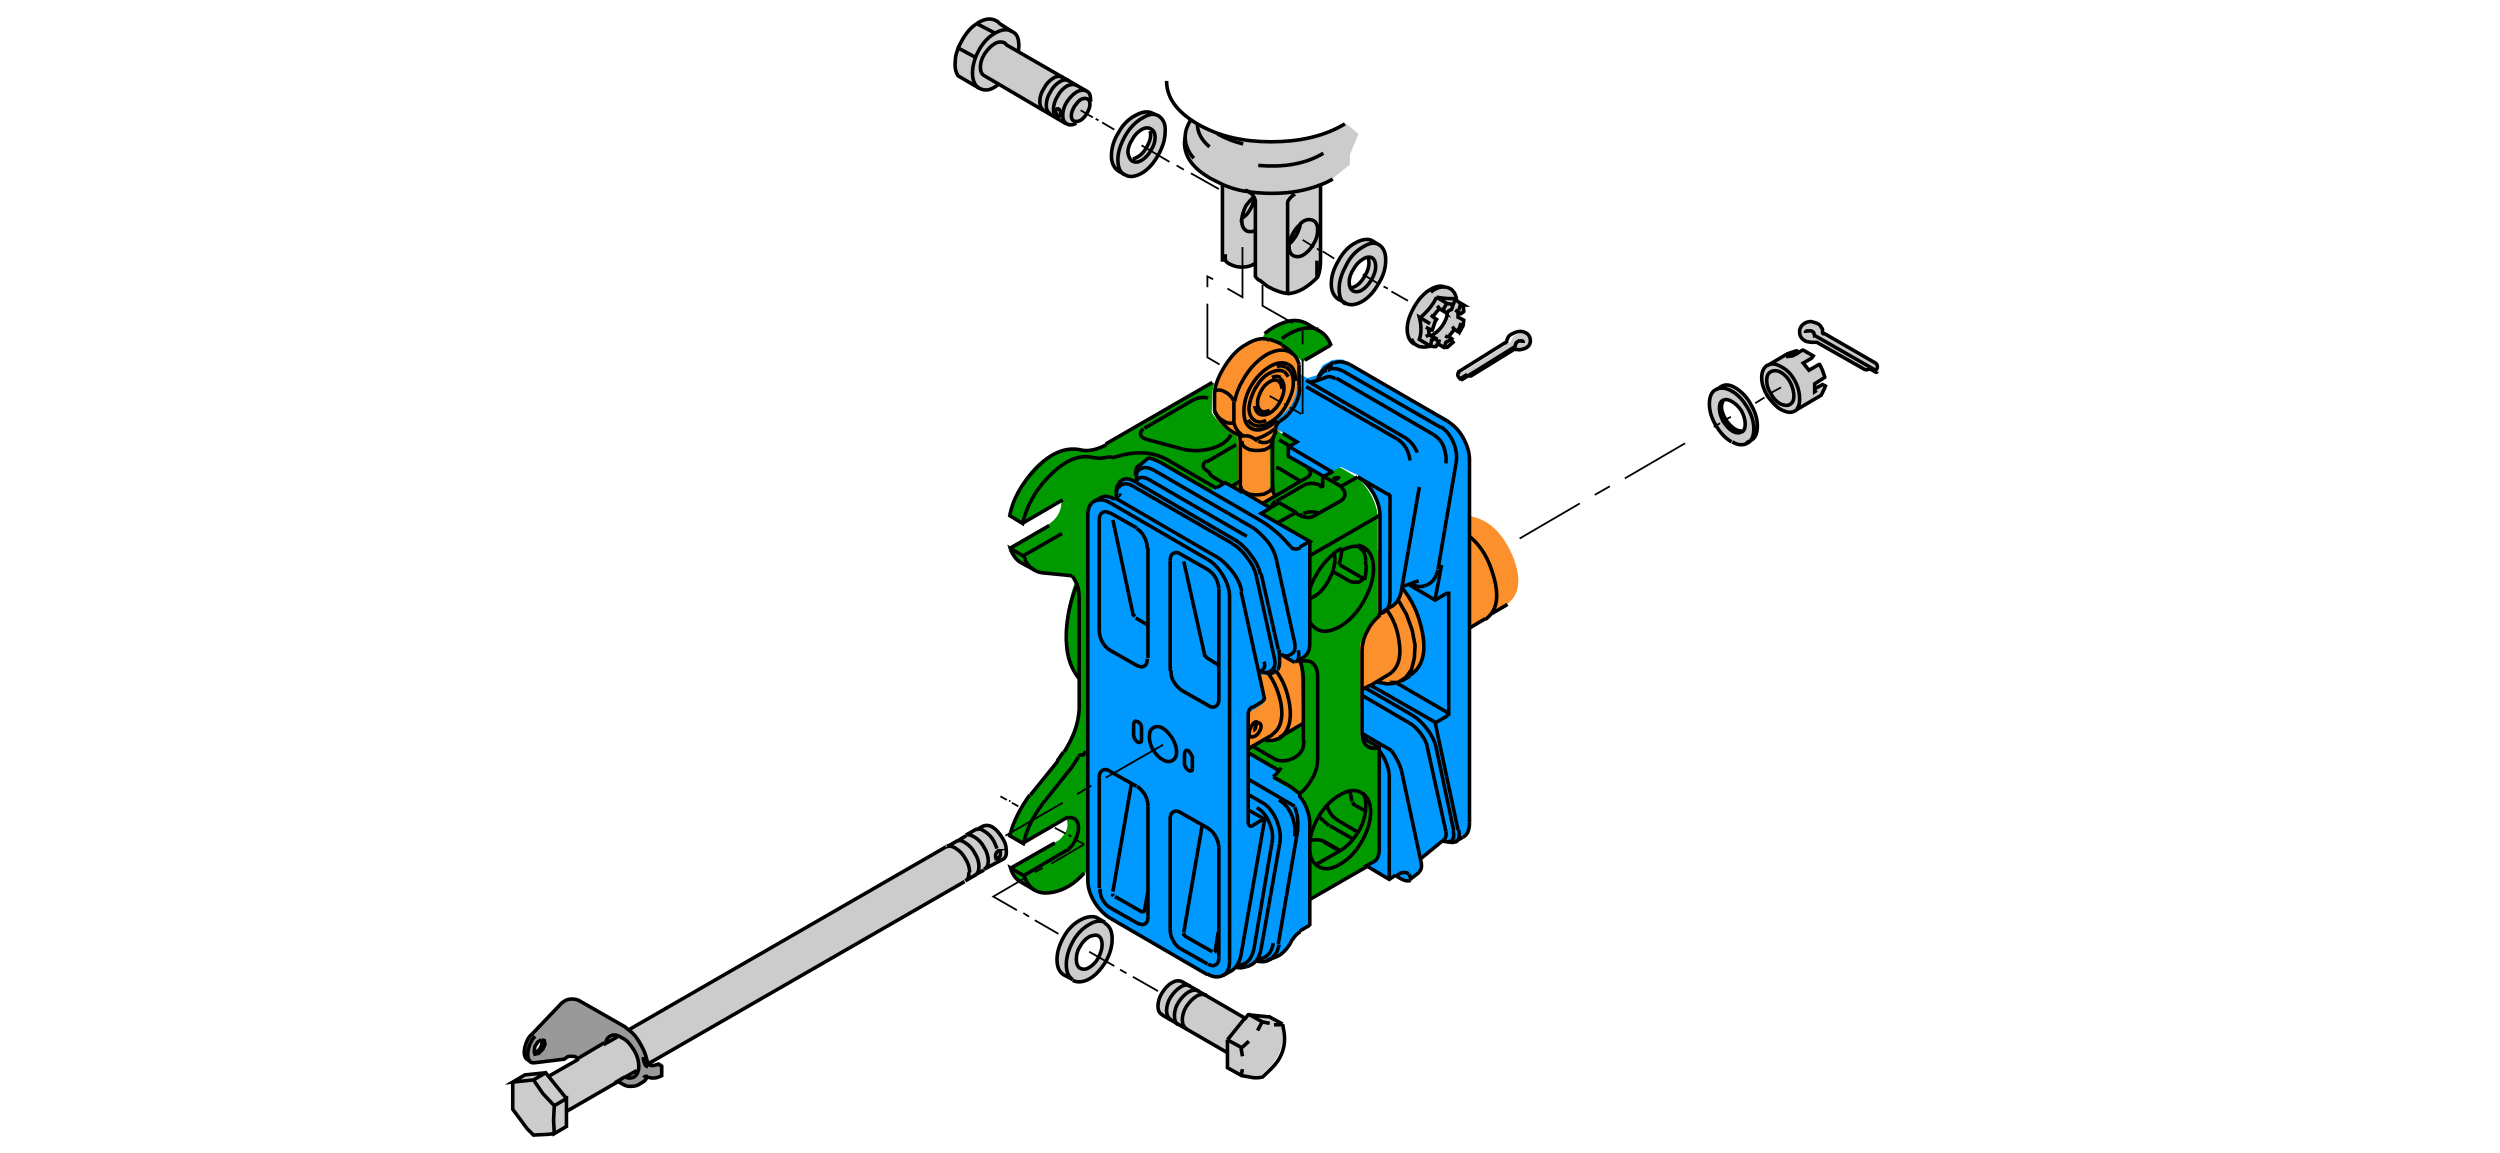<?xml version="1.0" encoding="utf-8"?>
<!-- Generator: Adobe Illustrator 24.1.2, SVG Export Plug-In . SVG Version: 6.00 Build 0)  -->
<svg version="1.1" id="Ebene_1" xmlns="http://www.w3.org/2000/svg" xmlns:xlink="http://www.w3.org/1999/xlink" x="0px" y="0px"
	 viewBox="0 0 349.1 161" style="enable-background:new 0 0 349.1 161;" xml:space="preserve">
<style type="text/css">
	.st0{fill:#CCCCCC;}
	.st1{fill:#999999;}
	.st2{fill:#FB902C;}
	.st3{fill:#009900;}
	.st4{fill:#0099FF;}
	.st5{fill:none;stroke:#000000;stroke-width:0.5;stroke-miterlimit:5;}
	.st6{fill:none;stroke:#000000;stroke-width:0.5;stroke-miterlimit:60;}
	.st7{fill:none;stroke:#000000;stroke-width:0.25;stroke-miterlimit:5;}
</style>
<path class="st0" d="M154.3,128.9l-1.2-0.7c-0.6-0.4-1.4-0.3-2.3,0.2c-0.9,0.5-1.6,1.3-2.3,2.4c-0.6,1.1-1,2.1-1,3.1
	c0,1,0.3,1.7,1,2.1l1.3,0.7c0.6,0.3,1.4,0.2,2.3-0.2c0.9-0.5,1.7-1.3,2.3-2.4c0.6-1.1,0.9-2.1,0.9-3.2c0-1-0.3-1.7-0.9-2
	L154.3,128.9C154.3,128.9,154.3,128.9,154.3,128.9 M152.1,130.8c0.5-0.3,0.9-0.4,1.3-0.2c0.3,0.2,0.5,0.6,0.5,1.2
	c0,0.6-0.2,1.2-0.5,1.8c-0.4,0.6-0.8,1.1-1.3,1.4c-0.5,0.3-0.9,0.3-1.3,0.1c-0.3-0.2-0.5-0.6-0.5-1.2s0.2-1.2,0.5-1.8
	C151.2,131.5,151.6,131.1,152.1,130.8 M179.1,143l-1.9-1.2l-2.9-0.2l-0.4,0.5l-8.8-5.1c-0.4-0.2-0.8-0.2-1.4,0.1
	c-0.6,0.3-1,0.8-1.4,1.4c-0.4,0.6-0.6,1.3-0.6,1.9c0,0.6,0.2,1,0.6,1.2l0,0l3.4,2l0,0l5.5,3.2v2.1l1.9,1.1l1.7,0.3l0.6,0l0.6-0.1
	c1.2-1,2-1.9,2.4-2.7c0.6-1.1,0.8-2.3,0.6-3.6L179.1,143 M246.9,50.9c-0.5,0.3-0.8,0.9-0.8,1.7s0.3,1.7,0.8,2.6
	c0.5,0.9,1.1,1.5,1.9,1.9c0.7,0.4,1.4,0.5,1.9,0.2c0.1-0.1,0.2-0.2,0.3-0.2l3.4-2l0.5-1l0-0.3l-0.4-0.2l-1.1,0.6v-0.7l1.4-0.9v-0.1
	c-0.1-0.6-0.3-1.2-0.7-1.7h0l-1.4,0.8l-0.8-1l1.2-0.7l0.2-0.3l-1.3-0.7h-0.1l-0.7,0.4L251,49h-0.1l-1.2,0.4l-2.6,1.6H246.9
	 M239.7,54.4L239.7,54.4c-0.6,0.4-0.9,1-0.9,2s0.3,2,0.9,3c0.6,1,1.4,1.8,2.2,2.3c0.8,0.5,1.5,0.6,2.2,0.2l0.1,0l0,0
	c0.1,0,0.1-0.1,0.2-0.1l0.3-0.2c0.6-0.4,0.9-1,0.9-2c0-1-0.3-2-1-3c-0.6-1-1.3-1.8-2.1-2.3c-0.9-0.5-1.6-0.6-2.2-0.2L239.7,54.4
	 M243.6,59.2c0,0.4-0.1,0.8-0.3,1c-0.4,0-0.8-0.1-1.2-0.5c-0.4-0.3-0.7-0.7-1-1.2l0,0c-0.6-1-0.8-1.8-0.4-2.6
	c0.3-0.2,0.7-0.2,1.2,0.1c0.5,0.3,1,0.7,1.3,1.4C243.5,58,243.6,58.6,243.6,59.2 M262.1,50.9l-0.2-0.2l-7.1-4.1l0,0h0v0h0v0h-0.1v0
	h-0.1v0h0v0h0v0h0v0h0l-0.1-0.1v0h0v0h0v0l0,0v-0.2h0v0l-0.1-0.2l-0.1-0.1c0-0.1-0.1-0.2-0.3-0.5c-0.3-0.2-0.7-0.3-1.1-0.4
	c-0.4,0-0.7,0.1-1,0.3c-0.3,0.2-0.5,0.5-0.6,0.8c0,0.4,0.1,0.7,0.2,1c0.2,0.3,0.5,0.5,0.8,0.6l0.6,0.1h0.8v0h0l0,0l6.7,3.8
	c0.2,0.1,0.5,0,0.7-0.1l0.9,0.5c0,0,0,0,0,0C262.1,51.5,262.2,51.2,262.1,50.9 M84.5,145.7l-3.7,2.2l-4.2,2.4l-0.4-0.5l-2.9,0.2
	l-1.7,1v3.9l2,2.7l0.8,0.9l2.9-0.2l1.7-1v-2.2l7.2-4.1l1-0.6c0.4,0.2,0.8,0.2,1.2,0c0.3-0.2,0.5-0.4,0.6-0.8
	c0.1-0.2,0.1-0.4,0.1-0.7c0-0.7-0.2-1.5-0.7-2.3c-0.5-0.8-1-1.4-1.7-1.7c-0.7-0.4-1.2-0.5-1.7-0.2C84.8,144.9,84.6,145.2,84.5,145.7
	 M140,116.9c-0.4-0.6-0.8-1.1-1.3-1.4c-0.6-0.3-1-0.3-1.4-0.1v0h-0.1l-5,2.9c0,0-0.1,0-0.1,0l-44.3,25.6c0.5,0.4,1,0.9,1.4,1.5
	c0.5,0.8,0.9,1.6,1.1,2.5c0.1,0.2,0.2,0.4,0.3,0.6l44.1-25.4h0l5.4-3.1c0.3-0.3,0.4-0.7,0.3-1.3C140.5,118,140.3,117.5,140,116.9
	 M203.7,52.1l0,0.2c-0.1,0.2,0,0.5,0.2,0.7c0,0,0.1,0.1,0.1,0.1l0.8-0.5l0.1,0.1l0.2,0c0.1,0.1,0.2,0.1,0.4,0l6-3.7v0h0.1v0h0.1v0
	h0.2v0h0.1c0.3,0.1,0.6,0,1-0.1c0.6-0.3,0.9-0.6,0.9-1.1c0-0.6-0.2-1-0.8-1.2c-0.5-0.2-1-0.1-1.5,0.2c-0.2,0.1-0.4,0.3-0.5,0.6
	c-0.1,0.1-0.1,0.1-0.1,0.2v0.1l0,0v0h0l-0.2,0.2v0h0v0h-0.1v0l0,0h0v0h0v0h0l-6.5,4.1L203.7,52.1L203.7,52.1L203.7,52.1 M202.5,40.3
	c-0.2-0.1-0.4-0.2-0.7-0.2c-0.7-0.3-1.4-0.2-2.2,0.4c-0.8,0.6-1.5,1.3-2.1,2.4c-0.6,1.1-1,2.1-1,3.1c0,1,0.3,1.7,1,2
	c0.2,0.2,0.4,0.3,0.7,0.4c0.5,0.2,1,0.1,1.6-0.1l0.8,0.1l0.1-0.1l0.1-0.3l0.7,0.5h0.1l0.4,0l0.8-0.7l-0.2-0.3l-0.5-0.2l0.9-1.1
	l0.8,0.5l0.5-0.9l0.2-0.8l-0.8-0.4v-0.7l0.3,0.1l0.5-0.2l0-0.1l-0.2-1l-1-0.6C203.3,41.1,203,40.6,202.5,40.3 M200.1,44.2
	c0.3-0.4,0.6-0.8,1-1.1l0.8,0.5l0.2-0.1c-0.1,0.6-0.3,1.3-0.7,1.9c-0.4,0.6-1,1.1-1.6,1.4l-0.1,0c-0.1-0.3-0.1-0.6-0.1-0.8l0.4,0.2
	l0.1,0l0.4-1.2l0.2-0.3L200.1,44.2 M191.6,33.7c-0.6-0.4-1.4-0.3-2.3,0.2c-0.9,0.5-1.7,1.4-2.4,2.5c-0.6,1.1-1,2.2-1,3.3
	c0,1,0.3,1.8,1,2.2l0.8,0.4c0,0,0,0.1,0.1,0.1h0c0.6,0.4,1.4,0.3,2.3-0.2c0.9-0.5,1.7-1.3,2.4-2.4v0c0.6-1.1,1-2.2,1-3.3
	c0-1-0.3-1.7-0.9-2.1c0,0,0,0,0,0c-0.1,0-0.2,0-0.2,0L191.6,33.7 M188.9,37.5c0.4-0.6,0.8-1.1,1.3-1.4c0.3-0.2,0.6-0.3,0.8-0.3
	c0.3,0.7,0.2,1.6-0.4,2.6c-0.6,1-1.3,1.6-2,1.7c-0.1-0.2-0.2-0.5-0.2-0.9C188.4,38.7,188.6,38.1,188.9,37.5 M161.6,16.1l-0.7-0.5
	c-0.7-0.4-1.4-0.3-2.4,0.2c-0.9,0.5-1.7,1.3-2.4,2.4c-0.6,1.1-1,2.2-1,3.3c0,1,0.3,1.8,1,2.2l1,0.5c0.7,0.4,1.4,0.3,2.4-0.2
	c0.9-0.5,1.7-1.4,2.3-2.5h0c0.6-1.1,0.9-2.2,0.9-3.3c0-1-0.3-1.8-0.9-2.2h0C161.7,16.2,161.7,16.1,161.6,16.1 M159.5,18.1
	c0.4-0.3,0.8-0.3,1.2-0.2v0.3c0.2,0.7,0,1.4-0.5,2.3c0,0,0,0.1,0,0.1c-0.5,0.9-1.1,1.4-1.9,1.5l-0.4,0c-0.1-0.2-0.2-0.5-0.2-0.9
	c0-0.6,0.2-1.2,0.5-1.8C158.5,18.9,158.9,18.4,159.5,18.1 M166.3,16.6c-0.5,0.8-0.8,1.7-0.8,2.5l-0.1,0.8c0,2,1.2,3.6,3.6,5
	c0.6,0.3,1.1,0.6,1.8,0.8v10.6h0.4c0.1,0.3,0.4,0.5,0.8,0.7c0.4,0.2,0.9,0.3,1.4,0.3c0.1,0,0.2,0,0.2,0c0.7,0,1.3-0.2,1.7-0.6v2
	c0.2,0.3,0.4,0.5,0.7,0.6l1.1,0.6c1,0.6,2,0.9,2.8,1c1.4-0.1,2.7-0.9,4.1-2.3c0.3-0.7,0.4-1.5,0.4-2.4V25.7c0.6-0.2,1.2-0.5,1.7-0.8
	l2.4-1.9v-1.4l1.2-2.9l-1.8-1.5c-2.8,1.7-6.3,2.5-10.3,2.5c-2.8,0-5.2-0.4-7.4-1.2c-1-0.4-1.9-0.8-2.9-1.3
	C166.9,17,166.6,16.8,166.3,16.6 M139.3,3c-0.1-0.1-0.1-0.1-0.2-0.1c-0.7-0.4-1.5-0.3-2.4,0.2c-0.1,0.1-0.2,0.1-0.2,0.2
	c-0.8,0.5-1.5,1.3-2.1,2.3c-0.2,0.4-0.4,0.8-0.5,1.1c-0.2,0.6-0.4,1.1-0.4,1.7c-0.1,0.9,0,1.6,0.4,2.2l2.6,1.5
	c0.1,0.1,0.1,0.1,0.2,0.2c0.9,0.4,1.8,0.2,2.8-0.6l9.5,5.6c0.4,0.2,0.8,0.2,1.3-0.1l1.5-1.4c0.2-0.4,0.4-0.8,0.4-1.2
	c0-0.2,0-0.3,0-0.5c0.1-0.8,0-1.3-0.5-1.6l-9.6-5.5c0.1-0.6,0.1-1.1,0-1.5c-0.2-0.6-0.4-0.9-0.8-1.2l-1.7-1.1l-0.2-0.1
	C139.4,3.1,139.4,3.1,139.3,3z"/>
<path class="st1" d="M87.8,143.8c-0.2-0.2-0.4-0.3-0.5-0.4l-6.3-3.6c-0.3-0.2-0.7-0.2-1.1-0.2c-0.4,0-0.8,0.1-1.1,0.2l-0.5,0.2
	l-4.1,4.3c-0.5,0.4-0.8,1-1,1.8c-0.2,0.9-0.1,1.5,0.4,1.8l0.3,0.2l0.2,0.1l0.2,0.1l0.4,0l4.1-0.5l0.5-0.2c0.1-0.1,0.3-0.2,0.6-0.2
	c0.2,0,0.4,0.1,0.6,0.2l0.3,0.2l3.7-2.2c0.1-0.5,0.3-0.8,0.6-1c0.4-0.3,1-0.2,1.7,0.2c0.6,0.4,1.2,0.9,1.7,1.7
	c0.4,0.8,0.7,1.5,0.7,2.3c0,0.2,0,0.5-0.1,0.7c-0.1,0.4-0.3,0.7-0.6,0.8c-0.4,0.2-0.8,0.2-1.2,0l-1,0.6l0.6,0.3
	c0.3,0.2,0.7,0.4,1.1,0.4c0.4,0.1,0.8,0,1.2-0.2l0.5-0.2c0.4-0.2,0.6-0.6,0.7-1l0.2,0c0.6,0.2,1.2,0.2,1.8-0.1l0.2-0.2v-1.3
	l-0.5-0.3l-0.3,0.1c-0.2,0.1-0.5,0.2-0.7,0.1l-0.2-0.1c-0.1-0.1-0.1-0.1-0.1-0.1c-0.1-0.2-0.2-0.4-0.3-0.6c-0.2-0.9-0.6-1.7-1.1-2.5
	C88.8,144.7,88.4,144.2,87.8,143.8 M74.6,146l0.5-0.6l0.5-0.3l0.4,0.2l0.2,0.5l-0.2,0.7l-0.6,0.5l-0.5,0.1l-0.3-0.4L74.6,146z"/>
<path class="st2" d="M169.6,54.5l0,3l0.4,2.1l2.4,1.5l0.1,7.8l9.1,17.6l-8.8,5.4l0.6,15.5l24.9-12.9l6.7-6.8l3-1.9
	c0.3-0.3,0.7-0.6,1.2-0.8c0.7-0.3,1.1-0.6,1.2-0.6c1.8-1.3,2.1-3.5,0.9-6.6c-1.3-3.1-3.1-5-5.5-5.6l-0.7-0.2l-10,6.2l-16.6-8.4
	l-0.2-9l2.7-3.1l0.4-3.4l-0.1-3.6l-1.3-1.7c-1.3-1-2.6-1.5-3.8-1.5C173.4,47.4,171.2,49.7,169.6,54.5z"/>
<path class="st3" d="M176.6,46.6l-0.4,0.7c-1.6,0.1-3,1-4.2,2.5c1.2-1.3,2.6-2.2,4.2-2.4c1.3,0.1,2.7,0.7,4.1,1.7l1.6,1.4l3.9-2.2
	l-0.4-1.2l-3.3-2.1C180.1,44.4,178.3,45,176.6,46.6 M151.6,62.9l-2-0.3c-4,0.5-6.9,3.5-8.8,9.2l1.9,1.1l5.5-3.1
	c0.1,1.3-0.4,2.4-1.6,3.3l-5.8,3.3c0.2,1.4,1.7,2.6,4.5,3.6l4.2,0.4l0.6,0.9c-1,2.9-1.4,5.5-1.4,8c0,2.6,0.7,4.4,1.9,5.3l0,4.4
	c-0.3,3.2-2.3,6.8-6,10.9c-1.7,1.8-2.9,4-3.8,6.8l2,1l6.1-3.4c0.4,1,0.1,2-1,3l-6.9,4l0.4,1l0.7,0.8l1.7,1c1.9,1.5,4.6,0.7,8-2.4
	l23.9-27.9l1.1,0.3c1.6-0.2,2.2-1.1,1.7-2.7l2.1,1.1l0.7-0.3l0.3,1l0.3,7.8l-2.7,1.6l-1.5,0.6l-1.4,0.2l-2,1.2l8.5,21l10.2-5.9
	l-0.6-15.1l-2.4-1.5l-0.1-12.9c0.4-1.8,1.3-3.2,2.5-4.3l0-13.9c-0.3-2.2-1.4-4-3-5.4l-11.5-6.7l-0.6,2.3l0.1,6.3l0.4,0.8l-1.9,1.1
	l-3-1.8v-6.6l-0.1-1c-1.4-0.7-2.6-1.8-3.6-3.4l0.1-3l0.3-1.2c0,0,0,0,0,0l-16.2,9.1l-0.9,0.3L151.6,62.9z"/>
<path class="st4" d="M178.1,59.8l3,1.8l-1.3,0.7l-0.1,1.5l5,2.8l2.5-1.4l2.5,1.2c1.8,1.6,2.8,3.4,3,5.3l0,13.9l1-0.6
	c1.5-0.9,2.2-2,2.1-3.3c3.2,5.3,3.8,9.2,1.9,11.9c-2,1.6-3.7,2.1-5.3,1.4l-2.1,1.1l-0.2,6.5l2.5,1.6v14.1c0,1-0.5,1.9-1.7,2.5
	l3.1,1.8l0.9-0.6l0.7,0.5l1,0.3l1.6-1.1l0.3-0.7l0-1.2l2.9-2.5l1.4,0.3l1.1-0.6l0.9-0.8l0.5-1.6l-0.1-51.2l-0.6-1.9l-1-1.6l-1.3-1.3
	l-14.8-8.4l-0.8,0l-0.7,0.1l-1.3,0.7l-0.8,1.4l-1.4,0.4l-0.8-0.5l-0.6,0.3c0.3,2.6-0.7,4.5-2.8,5.9L178.1,59.8z"/>
<path class="st4" d="M161.5,64.3l-0.9-0.3l-0.6,0.2l-1,0.9l-0.4,0.6l0,1.2l-0.1,0.5l-0.9-0.3l-0.7,0l-0.4,0.1l-0.7,0.9l-0.1,1.7
	l-1-0.3l-0.6,0l-1.3,0.7l-0.6,0.7l-0.3,1.3v50.8l0.1,1.2l0.5,1.3l0.8,1.4l1,1.1l14.6,8.4l0.6,0.2h0.8l1-0.5l1.2-0.9l0.9,0.2l1.3-0.5
	l0.7-0.6l0.8,0.1l1.7-0.5l1.5-1l1.1-1.7l0.7-0.8l1.6-1v-14.6l-0.5-1.9l-0.8-1.4l-0.1-0.4l-1.4-1l-2.3-1.3l0.9-0.9l-4.3-2.5v-5.1
	l0.1-0.8l1.8-1.1l0.4-0.4l-0.7-3.8l1.2,0.1l0.8-0.1l0.9-0.9l-0.1-1.6l0.9,0.2l1.2,0.7l0.8-0.3l0.9-0.6l0.5-1.1l-0.1-14.8l-6.8-4.1
	l1.2-0.6l-6.2-3.6l-2.3,1.1L161.5,64.3z"/>
<path id="Layer0_10_MEMBER_5_1_STROKES" class="st5" d="M160.3,61.4c-0.5-0.1-0.8-0.3-1-0.6c-0.1-0.3,0-0.7,0.4-0.9 M154.7,63.8
	c0.3,0,0.5,0,0.7,0.1l1.5-0.4c2.3-0.5,4.3-0.3,6.1,0.7l6.9,4 M161.2,65.7c-0.9-0.5-1.5-0.5-1.9-0.2 M152.6,63.9
	c-2-0.5-4.1,0.5-6.3,2.8c-1.9,2-3,4.2-3.5,6.4L141,72c0.4-2.2,1.6-4.4,3.5-6.4c2.1-2.3,4.2-3.2,6.3-2.8c1.1,0.3,2.4,0,3.7-0.7
	 M176.6,46.6c0.9-0.8,1.9-1.3,2.8-1.6c1.2-0.4,2.2-0.3,3.1,0.2l1.5,0.9c0.1,0,0.1,0,0.2,0.1c0.8,0.4,1.3,1.1,1.7,2.1 M179,47.3
	c1.3-1,2.6-1.5,3.9-1.5c0.4,0,0.8,0.1,1.2,0.2 M178.1,69.2c-0.2-0.2-0.3-0.4-0.3-0.6l-0.1-0.8v0.2l-0.2,0.4l-0.4,0.3l-0.6,0.3
	l-0.7,0.1h-0.7l-0.7-0.1l-0.6-0.3l-0.4-0.3l-0.2-0.4v-6.4l-0.1-0.8l0,0v-0.1 M177.7,67.9v-6.3l-0.1,0.5l-0.4,0.4l-0.6,0.3l-0.7,0.1
	h-0.7l-0.7-0.1l-0.6-0.3l-0.4-0.4l-0.1-0.5v0.1 M171.9,60.7c-0.5,1-1.5,1.6-3,2c-1.4,0.3-2.6,0.3-3.8,0 M186,65.9l-6.1-3.6v1.4
	l2.8,1.6l2.1,1.2l2.6,1.5 M186.3,50.7c0.6-0.3,1.4-0.2,2.2,0.2 M186.5,52.9c-0.5-0.3-1-0.4-1.4-0.2 M187.5,51.8
	c-0.6-0.3-1.2-0.4-1.8-0.3 M203.3,64.8c0.2-0.9,0.1-1.9-0.3-2.9c-0.4-1-1-1.8-1.8-2.3 M201.9,64.7c0.1-0.7,0-1.5-0.3-2.3
	c-0.3-0.8-0.8-1.3-1.4-1.7 M202.1,58.8c0.8,0.5,1.6,1.2,2.2,2.3c0.6,1.1,0.9,2.1,0.9,3.1 M166.7,55.8c0.7-0.3,1.3-0.4,2-0.2
	 M170.9,67.5l-1.5-0.9c-0.3-0.2-0.5-0.4-0.5-0.6l-0.4-0.3c-0.3-0.2-0.5-0.4-0.5-0.7c0-0.2,0.2-0.5,0.5-0.7 M195.2,83.7l1.2,2.1
	l0.8,2.2l0.4,2.1l-0.1,1.8l-0.4,1.6l-0.8,1.1l-1.1,0.7l-0.3,0l7.4,4.3v-17 M202.1,99.9l0.1-0.2 M198.9,81.8l-0.3,0.1h-0.5l-0.5-0.1
	l-0.6-0.3 M199.2,81.7c0.8-0.3,1.3-1,1.6-2.1 M205.2,74.9c1.6,1.3,2.7,3.1,3.4,5.7c0.8,2.8,0.4,4.8-1.2,5.9 M189.6,66.6
	c0.9,0.5,1.6,1.3,2.2,2.3c0.6,1.1,0.9,2.1,0.9,3.1v13.7c0.4-0.1,0.7-0.3,0.9-0.5c0.3-0.4,0.5-0.9,0.5-1.7V69.1 M184.7,68.1v-1.4
	 M182,67.8c0.3-0.2,0.7-0.3,1.2-0.3c0.4,0,0.8,0.1,1.2,0.3 M186.9,78.5l0,0.2 M190.7,78.3l0,0.6 M182.6,65.4
	c0.3,0.2,0.4,0.4,0.4,0.6c0,0.3-0.2,0.5-0.5,0.7 M178.6,70.2l2.3,1.3l0.2,0.2 M177.6,70.7c0-0.2,0.2-0.5,0.5-0.7 M168.6,78.1
	c0.9,0.5,1.6,1.3,2.2,2.3c0.6,1,0.9,2,0.9,3v50.8c0,1-0.3,1.7-0.9,2c-0.6,0.3-1.4,0.3-2.2-0.2 M177.7,93.5c0.3-0.3,0.4-0.8,0.3-1.4
	l-2.6-11.8c-0.2-0.8-0.6-1.6-1.3-2.5c-0.6-0.8-1.3-1.5-2.1-1.9 M172.3,75.3c0.9,0.5,1.6,1.2,2.3,2.1c0.7,0.9,1.2,1.8,1.4,2.8
	 M180.5,91.2c0.3-0.2,0.4-0.7,0.3-1.4L178.2,78c-0.2-0.8-0.6-1.7-1.3-2.5c-0.7-0.8-1.4-1.5-2.1-1.9 M180.2,76.3l0.3,0.3
	c0.3,0.1,0.7,0.1,1.1-0.1 M182,103.5v-8.9l-0.1-0.9l-0.1-0.5c0-0.3-0.2-0.6-0.3-0.9l-0.2-0.1 M182,91.8c0.6-0.4,0.9-1,0.9-2V75.6
	 M180.1,91.5l-0.3,0.1l-0.3,0l-0.7-0.2 M165.3,78.4l2.9,13l0,0.1l0.1,0.1l0.3,0.3l1.6,1V82.2 M174.9,115.3c-0.1,0.1-0.3,0.1-0.4,0
	c-0.1-0.1-0.2-0.2-0.2-0.4V111v-2.2v-9.1c0-0.4,0.2-0.8,0.6-1 M177.9,93.9l-0.3,0.1l-0.3,0h-0.2c0.9,1.3,1.5,2.7,1.8,4.4
	c0.3,2-0.1,3.4-1.3,4.2 M177.2,94H177l-0.4-0.1c-0.2,0-0.4-0.1-0.7-0.1 M176.7,93.9c0.3,0,0.5,0,0.7-0.2 M178.2,93.7
	c1,1.3,1.6,2.9,1.9,4.8c0.3,2.2-0.2,3.7-1.4,4.6l-1,0.3l-1.1,0 M176.5,92.4c0.2,0.5,0.1,0.9-0.2,1.1 M178.7,92.2
	c0,0.7-0.1,1.1-0.3,1.3 M170.2,93v4.7 M193.9,94.2c1.3-0.8,1.8-2.3,1.5-4.4c-0.2-1.8-0.8-3.4-1.8-4.7 M192.6,85.6V86
	c-0.7,0.6-1.3,1.3-1.7,2.2c-0.5,0.9-0.7,1.9-0.7,2.7v11.4c0,0.8,0.2,1.4,0.6,1.8c0.5,0.4,1.1,0.5,1.8,0.3v0.4
	c0.9,1.2,1.4,2.5,1.4,3.8v14.2 M194.8,95.4l-1.1,0.1l-1.6-0.3 M181.5,92.4c0.8-0.2,1.4-0.2,1.9,0.3c0.4,0.4,0.6,1,0.6,1.8v11.4
	c0,0.9-0.2,1.8-0.7,2.7c-0.5,0.9-1.1,1.7-1.8,2.2v0.4c0.4,0.5,0.8,1.1,1,1.8c0.3,0.7,0.4,1.4,0.4,2v2.4c0.7-0.2,1.4-0.2,2,0.1
	l2.1,1.2 M173.3,82.6l3.3,15.1 M184.2,71.7c-0.7-0.3-1.4-0.3-2.2,0 M191.2,103l3.1,1.8 M188.9,112l0.1,0.3l0.3,0.2 M184.9,114.7
	l0.7,0.6 M192.6,104.8v13.6c0,1-0.2,1.7-0.9,2 M177.8,108.5c0.3-0.3,0.7-0.7,1.1-1.3 M179.8,109.6c0.4,0.2,0.8,0.5,1.1,0.8
	 M178.6,111.7c0.8,0.5,1.4,1.2,1.8,2.2c0.4,1,0.5,1.9,0.4,2.9 M175.5,112.8c0.8,0.4,1.4,1.2,1.8,2.2c0.4,1,0.5,1.9,0.3,2.8
	 M178.7,117.8c0.2-1,0-2.1-0.4-3.2c-0.5-1.1-1.1-2-2-2.5l-1.9-1.1 M180.8,112.6l-6.5-3.8 M175.1,132.5c-0.1,0.6-0.4,1.2-0.7,1.6
	c-0.4,0.4-0.9,0.7-1.5,0.6 M174.3,134.9c0.4-0.1,0.8-0.4,1.1-0.7c0.1-0.1,0.1-0.2,0.2-0.3c0.2-0.4,0.4-0.8,0.5-1.4 M180.5,131.2
	c0.3-0.5,0.7-0.9,1.1-1.1 M175.6,133.9c0.6,0,1.1-0.2,1.5-0.6c0.4-0.4,0.6-1,0.7-1.6 M175.5,134.2c0.8,0.2,1.5,0.1,2.1-0.4
	c0.5-0.5,0.9-1.1,1-1.9 M196.7,122.1l-0.2-0.2c-0.3-0.1-0.7-0.1-1.1,0.1 M170.2,133.7v-15.4 M182.9,117.4v11.9 M205.2,114.9
	c0,1-0.3,1.7-0.9,2 M195.7,107.6l2.7,12.6c0.2,0.8,0.1,1.3-0.3,1.6 M201.3,117.4c0.6,0.2,1.1,0.2,1.4,0c0.3-0.3,0.4-0.7,0.2-1.4
	 M201.9,116.1c0.1,0.5,0,0.9-0.2,1.1 M200.4,100.9l3.2,15 M195.7,82c1.4,1.6,2.4,3.7,2.9,6.2c0.6,3,0,5-1.7,6.1 M200.5,104.2
	c-0.2-0.8-0.6-1.6-1.3-2.5c-0.7-0.9-1.4-1.5-2.1-1.9 M196.7,100.9c0.6,0.3,1.1,0.8,1.6,1.4c0.5,0.7,0.9,1.3,1,2 M156.6,67.1
	c0.5-0.4,1.2-0.3,2.1,0.3 M158.4,68c-0.8-0.5-1.4-0.6-1.9-0.2 M156.4,68.9c0,0.1-0.1,0.3-0.2,0.3 M159,66.8c0.3-0.2,0.8-0.2,1.5,0.2
	l13.6,7.9 M155,71.6l3.7,2.1 M155,128.2c-0.8-0.5-1.6-1.3-2.2-2.3c-0.6-1-0.9-2-0.9-3V72c0-1,0.3-1.7,0.9-2c0.6-0.3,1.3-0.3,2.2,0.2
	 M142.6,78.6c-0.7-0.4-1.2-1.1-1.5-2l1.9,1.1c0.2,0.7,0.5,1.2,1,1.6c0.5,0.4,1.1,0.7,1.8,0.7 M149.7,80.4c0.3,0.4,0.5,0.8,0.7,1.2
	c0.2,0.6,0.3,1.3,0.3,2.1v11.1l0,4.2 M150.4,81.6c-0.9,2.2-1.4,4.5-1.5,6.7c-0.1,2.8,0.5,4.9,1.8,6.5 M155.4,72.6l2.8,13.1l0,0.1
	l0.1,0.1l0.2,0.2 M163.4,93.7V78.3 M160.3,91.9V76.5 M153.5,88V72.6 M155,107.7l3.7,2.1 M151.6,104.9l-0.3,0.5c-0.1,0-0.2,0-0.4,0
	c-0.1,0-0.2,0.1-0.3,0.2 M145.7,112.1c-1.4,1.8-2.3,3.6-2.8,5.7l-1.9-1.1c0.5-2,1.5-3.9,2.8-5.7 M147.6,106.3l0.9-1.3 M142.6,123.2
	c-0.7-0.4-1.2-1-1.5-2l1.9,1.1c0.7,1.9,2,2.7,4,2.3c1.6-0.3,3.1-1.2,4.4-2.7 M155.4,124.8l0,0.2l0.1,0.1 M165.3,130.3l0,0.2l0.1,0.1
	l0.1,0.1l0.1,0.1l3.7,2.1 M163.4,129.7v-15.4 M160.3,128v-15.4 M153.5,124v-15.4 M164.9,132.5l3.7,2.1"/>
<path id="Layer0_10_MEMBER_6_1_STROKES" class="st6" d="M159,65.1l1.3-1.1c0.2-0.1,0.8,0.1,1.8,0.6l13.6,7.9c1.8,1,3.2,2.3,4.5,3.8
	 M159,65.7l0.3-0.3 M159.8,59.8l6.9-4 M160.3,61.4l4.8,1.3 M152.6,63.9l0.9,0.1l0.9-0.1l0.3-0.1 M178.6,61.4l1.5,0.9l1-0.6l-2-1.2
	 M180.1,62.2l-0.2,0.1 M178.2,65.3l0.4,0.1l3,1.8l0.9-0.5 M177.7,61.7l0.1-0.7 M168.5,64.5l4.1-2.4 M184.9,51.5
	c0.1-0.1,0.2-0.1,0.3-0.2c0,0,0.1-0.1,0.1-0.1l0.9-0.6 M185.3,51.3c0.3-0.1,0.5-0.2,0.8-0.2 M195.1,61.3c1,0.6,1.6,1.6,1.8,3
	 M185.4,51.7l0.3-0.1 M184.4,52.1c-0.2,0.3-0.3,0.6-0.4,1l1.2-0.4 M182.2,50.3l3.6-2.1 M182.9,53.4l1.1-0.3 M188.5,50.9l13.6,7.9
	 M187.5,51.8l13.7,7.9 M154.4,62l14.9-8.6 M193.9,94.2l-2.5,1.5l9.1,5.2l1.7-1 M198.1,81.1l-1.4,0.5l3.7,2.2l1.7-1 M205.2,87.7
	l2.2-1.3 M208.3,85.7l2.2-1.3 M198.9,81.8l0.3-0.1 M186.9,66.8l-0.3,0.1c0,0-0.1,0-0.2,0c-0.1,0-0.1-0.1-0.1-0.1v0l0,0v0h0l0,0
	l0.3-0.1h0.2v0h0l0.1,0.1v0.1L186.9,66.8L186.9,66.8z M187.3,68.1c0.3,0.2,0.5,0.5,0.5,0.9c0,0.4-0.2,0.7-0.5,0.9l-3.9,2.2
	c-0.6,0.3-1.4,0.2-2.4-0.4 M187.1,68l2.5-1.4 M184.3,67.8l0.4,0.3 M190.7,78.3c0-0.1,0-0.4-0.1-0.7l-0.1-0.4h0v-0.1h0l-0.1-0.1l0,0
	l-0.1-0.1l-0.1-0.1l0-0.1l-0.1,0v0l-0.4-0.4c-0.7-0.1-1.4,0.1-2.3,0.5l-0.3,1.7 M189.6,76.1c0.3,0.1,0.6,0.2,0.8,0.3
	c0.9,0.5,1.4,1.6,1.4,3c0,1.5-0.5,3-1.4,4.6c-0.9,1.6-2,2.7-3.3,3.5c-1.3,0.7-2.4,0.9-3.3,0.3c-0.3-0.2-0.6-0.5-0.9-0.9 M187.3,76.6
	c-0.1,0-0.1,0.1-0.2,0.1c-0.3,0.2-0.5,0.3-0.8,0.5c0.2,0.8,0.1,1.7-0.2,2.6l2.1,1.2c0.3,0.2,0.6,0.3,0.9,0.3l0.5,0
	c0.2,0,0.5-0.2,0.7-0.4l0.1-0.1l-3.1-1.8l-0.3-0.3 M182.9,83.6c1-0.4,1.9-1.2,2.6-2.5c0.2-0.4,0.4-0.8,0.6-1.2 M190.8,78.9l-0.1,1.3
	l-0.1,0.5l0,0l0,0.1l-0.1,0.1 M186.3,77.3c-0.9,0.7-1.8,1.7-2.5,3c-0.4,0.6-0.7,1.3-0.9,2 M195.8,81.9l0.9-0.3 M181.6,72l0.3-0.2
	 M178.4,73l2.5-1.4 M181.6,67.2l-5.3,3.1l1.1,0.6l1.2-0.7 M178.2,70l3.8-2.2 M181.5,76.4l1.4-0.8l-6.8-3.9l1.2-0.7 M173.3,67.1
	l-1.3,0.8l1.2,0.7v0l0.1-0.7 M172,67.9l-0.9-0.5l-1.2,0.7 M156.2,69.2l-0.4,0.4c0.1,0,0.1,0.1,0.2,0.1l13.6,7.9
	c0.8,0.4,1.6,1.1,2.4,2.1c0.8,1,1.2,1.9,1.4,2.9 M163.4,78.3c0-0.5,0.1-0.8,0.4-1c0.3-0.2,0.7-0.2,1.1,0.1l3.7,2.1
	c1,0.6,1.5,1.6,1.6,2.7 M176.3,70.3l-3-1.8 M178.7,92.2l-0.1-1.5 M181.2,92.2c0.2-0.3,0.2-0.8,0.1-1.4 M181,92.4l0.2-0.2 M181,92.4
	l1-0.6 M180.1,91.5l0.4-0.3 M180.8,92.5c0,0,0.1-0.1,0.1-0.1L180.8,92.5 M181,92.4L181,92.4 M179.2,91.6l1.6,0.9 M170.2,97.6
	c0,0.5-0.1,0.8-0.4,1c-0.3,0.2-0.7,0.2-1.1-0.1l-3.7-2.1c-0.4-0.3-0.8-0.7-1.1-1.2c-0.3-0.5-0.4-1-0.4-1.6 M175,102
	c0.1,0,0.2-0.2,0.3-0.3l0,0v0l0,0h0v-0.1l0,0l0.1-0.3c0-0.2,0-0.4,0-0.5l0,0c-0.1,0-0.2,0-0.2,0.1c-0.1,0-0.2,0.1-0.3,0.3
	c-0.1,0.1-0.3,0.4-0.4,0.8c-0.1,0.3-0.1,0.6,0,0.7l0.1,0.2l0.3,0c0.5-0.1,0.8-0.4,1.1-1c0.2-0.6,0.1-1-0.5-1h-0.1 M177.9,93.9
	l0.4-0.3 M177.4,93.7l0.3-0.2 M175.9,93.9l0.4-0.4 M174.9,98.8l1.3-0.8l0.4-0.4 M193.1,85.4l1.2-0.7c0.7-0.4,1.2-1.1,1.4-2.3
	 M195.7,95.1l1.2-0.7 M190.2,96.3l1.1-0.6 M182.9,77.6l9.7-5.6 M189.3,112.5l1.3,0.7 M190.2,103l2.4,1.4 M190.2,102.4l1,0.6
	 M194.3,104.8c0.7,1,1.2,2,1.4,2.8 M185.7,115.3l3.3,1.9 M184.9,114.7c-0.1-0.1-0.4-0.4-0.8-0.7 M186.9,114.6l2.7,1.6 M184.9,117.6
	l2.1,1.2 M177.8,108.5l2,1.1 M180.9,110.4l0.6,0.4 M177.7,102.6l-2.8,1.6l3.3,1.9c0.6,0.2,1.4,0.2,2.1-0.1c0.8-0.3,1.3-0.8,1.6-1.4
	l0.1-0.4l0.1-0.8 M174.3,104.6l0.5-0.3 M163.4,114.4c0-0.5,0.1-0.8,0.4-1c0.3-0.2,0.7-0.2,1.1,0.1l3,1.7l0.7,0.4
	c1,0.6,1.5,1.6,1.6,2.7 M178.5,131.8l2.7-15.8c0.1-1.2,0-2.3-0.4-3.3 M174.9,115.3l1.3-0.8l0.4-0.1l-2.3-1.3 M174.3,105.1l4.3,2.5
	 M176.6,114.4l-3.3,18.9c-0.2,1.1-0.7,1.9-1.4,2.3l-1.1,0.6 M169.6,133l0.1-0.1l0-0.1l0.4-2.6 M170.2,133.7c0,0.5-0.1,0.8-0.4,1
	c-0.3,0.2-0.7,0.2-1.1-0.1 M174,135l0.4-0.1 M176.9,134.1l1.1-0.4c0.9-0.3,1.6-1,2.2-2l0.3-0.6 M181.5,130l1.4-0.8 M196.9,122.9
	L196.9,122.9 M196.9,122.9L196.9,122.9L196.9,122.9L196.9,122.9l0.1-0.2l-0.2-0.6 M195.4,122l-0.4,0.3l0.1,0.1
	c0.5,0.3,1,0.6,1.4,0.6h0.3l0.1-0.1 M191.7,120.4l-0.9,0.5l3.2,1.9l0.9-0.6 M175.1,132.5l2.5-14.7 M176.1,132.5l2.6-14.7
	 M182.9,125.6l8-4.6 M198.4,119.9l3.3-2.7 M204.3,116.9l-0.9,0.5l0,0l-0.1,0.1c-0.3,0.2-0.7,0.2-1.2,0 M203.2,117.6l0.2-0.1l0.2-0.2
	c0.2-0.4,0.2-0.8,0.1-1.4 M178.6,103l3.4-2 M198.2,121.8l-1.3,1 M158.6,67.2l0.4-0.4 M156.2,68l0.3-0.3 M156.2,67.4l0.4-0.3
	 M152.8,70l1.1-0.6l0.4-0.1c0.3,0,0.8,0.1,1.4,0.4 M153.5,72.6c0-0.5,0.1-0.8,0.4-1c0.3-0.2,0.7-0.2,1.1,0.1 M158.7,73.8
	c0.4,0.2,0.8,0.6,1.1,1.2c0.3,0.5,0.4,1.1,0.4,1.6 M141,76.6l5.5-3.2 M142.9,73l5.5-3.2 M142.9,77.6l5.4-3.1 M142.6,78.6l1.9,1
	 M145.7,80l4,0.4 M153.5,88c0,0.5,0.1,1,0.4,1.6c0.3,0.5,0.6,0.9,1.1,1.2l3.7,2.1c0.4,0.2,0.8,0.3,1.1,0.1c0.3-0.2,0.4-0.5,0.4-1
	 M158.6,86.3l1.7,1 M160.3,112.6c0-0.5-0.1-1-0.4-1.6c-0.3-0.5-0.7-0.9-1.1-1.2 M153.5,108.6c0-0.5,0.1-0.8,0.4-1
	c0.3-0.2,0.7-0.2,1.1,0.1 M143.9,111l3.8-4.7 M142.9,117.7l6.2-3.6 M145.7,112.1l4-5l0.9-1.4 M142.6,123.2l1.9,1.1 M160.3,128
	c0,0.5-0.1,0.8-0.4,1c-0.3,0.2-0.7,0.1-1.1-0.1l-3.7-2.1c-0.4-0.2-0.8-0.6-1.1-1.1c-0.3-0.5-0.4-1-0.4-1.6 M155.7,125.2l3.7,2.1
	l0.1,0h0.1l0.1,0l0.1-0.1l0.5-2.7 M164.9,132.5c-0.4-0.2-0.8-0.6-1.1-1.2c-0.3-0.5-0.4-1-0.4-1.6 M155.4,124.5l2.6-15.1 M141,121.3
	l6.3-3.6 M142.9,122.3l6.1-3.6 M165.3,130.2l2.6-15.1 M158.7,67.4l13.6,7.9 M158.4,68l13.7,7.9 M155,128.2l13.6,7.9 M155,70.2
	l13.6,7.9 M161.2,65.7l13.6,7.9 M180.8,92.5L180.8,92.5"/>
<path id="Layer0_10_MEMBER_7_1_STROKES" class="st5" d="M158.3,101.3v1.4l0.1,0.4c0.3,0.5,0.6,0.7,0.9,0.5c0.1,0,0.1-0.1,0.1-0.3
	v-1.7c0-0.1,0-0.2-0.1-0.4c-0.1-0.2-0.2-0.3-0.4-0.4c-0.2-0.1-0.3-0.1-0.4-0.1C158.3,100.9,158.3,101.1,158.3,101.3z M161.1,101.6
	c-0.4,0.2-0.6,0.6-0.6,1.2c0,0.6,0.1,1.2,0.5,1.9c0.4,0.6,0.8,1.1,1.4,1.4c0.5,0.3,1,0.3,1.3,0.1c0.4-0.2,0.6-0.6,0.6-1.2
	c0-0.6-0.2-1.2-0.6-1.9c-0.4-0.6-0.8-1.1-1.3-1.4C161.9,101.4,161.4,101.4,161.1,101.6z M165.4,105.4v1.4l0.2,0.4
	c0.1,0.2,0.3,0.3,0.4,0.4c0.2,0.1,0.3,0.1,0.4,0c0.1,0,0.1-0.1,0.1-0.2l0-1.7l-0.1-0.2l-0.1-0.2l-0.2-0.3l-0.1-0.1l-0.1-0.1l-0.1,0
	h-0.1l-0.1,0C165.4,105,165.4,105.2,165.4,105.4z M149,118.8c0.4-0.4,0.8-0.8,1-1.2c0.4-0.7,0.6-1.4,0.6-2c0-0.6-0.2-1.1-0.6-1.3
	c-0.3-0.1-0.6-0.2-0.9-0.1 M148.6,105c1.3-2,2-4,2.1-6"/>
<path id="Layer0_10_MEMBER_8_1_STROKES" class="st7" d="M143.7,128l-0.8-0.5 M147.8,130.4l-3.3-1.9 M143.3,122.5l-4.6,2.7l3.3,1.9
	 M145.6,121.2l-1.1,0.6 M151.4,117.9l-4.6,2.7"/>
<path id="Layer0_10_MEMBER_9_1_STROKES" class="st5" d="M180.9,53.2c0-1.2-0.3-2-1-2.3"/>
<path id="Layer0_10_MEMBER_10_1_STROKES" class="st5" d="M179.9,50.9c-0.7-0.4-1.6-0.3-2.6,0.3c-1,0.6-1.9,1.5-2.6,2.7
	c-0.7,1.2-1,2.4-1,3.6c0,1.1,0.3,1.9,1,2.3c0.5,0.3,1.1,0.3,1.7,0.1c0.7-0.2,1.3-0.6,1.9-1.2"/>
<path id="Layer0_10_MEMBER_11_1_STROKES" class="st5" d="M179,54.3c0-0.5-0.2-0.9-0.5-1.1"/>
<path id="Layer0_10_MEMBER_12_1_STROKES" class="st5" d="M178.5,53.2c-0.3-0.2-0.7-0.2-1.2,0.1c-0.5,0.3-0.9,0.7-1.2,1.3
	c-0.3,0.6-0.5,1.1-0.5,1.7c0,0.5,0.2,0.9,0.5,1.1c0.3,0.2,0.7,0.1,1.2-0.1"/>
<path id="Layer0_10_MEMBER_13_1_STROKES" class="st5" d="M175.2,56.7c0.1,0.5,0.3,0.9,0.6,1.1c0.4,0.2,0.9,0.2,1.5-0.1
	c0.5-0.3,1-0.8,1.4-1.5c0.4-0.7,0.6-1.4,0.6-2c0-0.7-0.2-1.1-0.6-1.4"/>
<path id="Layer0_10_MEMBER_14_1_STROKES" class="st5" d="M178.8,52.7c-0.3-0.2-0.7-0.2-1.2,0"/>
<path id="Layer0_10_MEMBER_15_1_STROKES" class="st5" d="M179.9,52.6c-0.2-0.3-0.4-0.6-0.6-0.7"/>
<path id="Layer0_10_MEMBER_16_1_STROKES" class="st5" d="M179.3,51.9c-0.5-0.3-1.2-0.2-2,0.2c-0.8,0.4-1.4,1.1-2,2.1
	c-0.5,0.9-0.8,1.9-0.9,2.7c0,0.9,0.3,1.5,0.8,1.8c0.4,0.3,1,0.3,1.6,0"/>
<path id="Layer0_10_MEMBER_17_1_STROKES" class="st5" d="M174.3,58.6c0.1,0.3,0.4,0.5,0.7,0.7c0.6,0.3,1.4,0.3,2.3-0.3
	c0.9-0.5,1.7-1.3,2.3-2.4s1-2.1,1-3.2c0-1-0.3-1.7-1-2.1"/>
<path id="Layer0_10_MEMBER_18_1_STROKES" class="st5" d="M179.6,51.3c-0.4-0.2-0.8-0.3-1.3-0.1"/>
<path id="Layer0_10_MEMBER_19_1_STROKES" class="st5" d="M175.3,61.3c0.9-0.2,1.8-0.7,2.7-1.4"/>
<path id="Layer0_10_MEMBER_20_1_STROKES" class="st5" d="M175.3,61.3c0,0.1,0.2,0.2,0.3,0.3"/>
<path id="Layer0_10_MEMBER_21_1_STROKES" class="st5" d="M175.7,61.6c0.4,0.2,0.8,0.3,1.4,0.1"/>
<path id="Layer0_10_MEMBER_22_1_STROKES" class="st5" d="M177.1,61.7c0.3-0.1,0.6-0.4,0.8-0.8c0.2-0.4,0.3-0.8,0.2-1.1"/>
<path id="Layer0_10_MEMBER_23_1_STROKES" class="st5" d="M178.7,58.8c-0.3,0.3-0.5,0.6-0.6,1"/>
<path id="Layer0_10_MEMBER_24_1_STROKES" class="st5" d="M178.7,58.8c0.8-0.4,1.4-1.1,2-2c0.6-1.1,0.9-2.1,0.7-3"/>
<path id="Layer0_10_MEMBER_25_1_STROKES" class="st5" d="M181.4,50.9v2.9"/>
<path id="Layer0_10_MEMBER_26_1_STROKES" class="st5" d="M169.6,54.6v2.8"/>
<path id="Layer0_10_MEMBER_27_1_STROKES" class="st5" d="M172.3,56.1V59"/>
<path id="Layer0_10_MEMBER_28_1_STROKES" class="st5" d="M175.3,61.4c-0.6-0.5-1.1-0.6-1.6-0.5"/>
<path id="Layer0_10_MEMBER_29_1_STROKES" class="st5" d="M172.3,59c0.2,0.9,0.7,1.5,1.4,1.9"/>
<path id="Layer0_10_MEMBER_30_1_STROKES" class="st5" d="M169.6,57.4c0.4,0.9,1,1.6,1.7,2.3c0.8,0.7,1.6,1.1,2.4,1.2"/>
<path id="Layer0_10_MEMBER_31_1_STROKES" class="st5" d="M169.6,57.4c0.2,0.5,0.6,1,1.1,1.3c0.6,0.4,1.1,0.5,1.6,0.3"/>
<path id="Layer0_10_MEMBER_32_1_STROKES" class="st5" d="M172.3,56c-0.3-0.6-0.8-1.1-1.3-1.3c-0.5-0.3-1-0.3-1.3-0.1"/>
<path id="Layer0_10_MEMBER_33_1_STROKES" class="st5" d="M180.6,49.5c-0.4-0.5-1-1-1.6-1.3"/>
<path id="Layer0_10_MEMBER_34_1_STROKES" class="st5" d="M179,48.1c-0.5-0.3-1.1-0.5-1.7-0.7"/>
<path id="Layer0_10_MEMBER_35_1_STROKES" class="st5" d="M177.3,47.5c-0.9-0.4-2-0.2-3.3,0.6c-1.3,0.7-2.3,1.9-3.2,3.4
	c-0.6,1-1,2-1.2,3.1"/>
<path id="Layer0_10_MEMBER_36_1_STROKES" class="st5" d="M181.4,50.9c-0.2-0.8-0.6-1.4-1.2-1.7c-0.9-0.5-2-0.4-3.3,0.3
	c-1.3,0.8-2.4,1.9-3.3,3.5c-0.6,1-1,2-1.2,3.1"/>
<path id="Layer0_10_MEMBER_37_1_STROKES" class="st5" d="M200.4,83.7l0.9-4.8"/>
<path id="Layer0_10_MEMBER_38_1_STROKES" class="st5" d="M200.5,104.2L203,116"/>
<path id="Layer0_10_MEMBER_39_1_STROKES" class="st5" d="M185.3,112.6c0.3,0.9,0.9,1.6,1.6,2"/>
<path id="Layer0_10_MEMBER_40_1_STROKES" class="st5" d="M188.5,110.5l0.3,1.4"/>
<path id="Layer0_10_MEMBER_41_1_STROKES" class="st5" d="M187.3,118.7l-3.5,2"/>
<path id="Layer0_10_MEMBER_42_1_STROKES" class="st5" d="M187.3,118.7c0.9-0.6,1.7-1.4,2.4-2.6c0.6-1,0.9-2,1-3c0.1-1,0-1.8-0.4-2.4
	"/>
<path id="Layer0_10_MEMBER_43_1_STROKES" class="st5" d="M182.9,118.9c0.1,1,0.5,1.7,1.2,2.1"/>
<path id="Layer0_10_MEMBER_44_1_STROKES" class="st5" d="M184.1,121c0.8,0.5,1.8,0.4,3-0.3c1.2-0.7,2.2-1.7,3-3.1
	c0.8-1.4,1.3-2.8,1.3-4.2c0-1.3-0.4-2.2-1.3-2.7c-0.8-0.5-1.8-0.4-3,0.3s-2.2,1.7-3,3.1c-0.7,1.2-1.1,2.4-1.2,3.5"/>
<path id="Layer0_10_MEMBER_45_1_STROKES" class="st5" d="M172.7,135.1c0.4,0.1,0.9,0,1.3-0.1"/>
<path id="Layer0_10_MEMBER_46_1_STROKES" class="st5" d="M252.1,46.5c0-0.2,0.1-0.3,0.3-0.3c0.1,0,0.3,0,0.5,0
	c0.2,0.1,0.4,0.2,0.4,0.3c0,0.1,0,0.2,0.1,0.3l0,0.1l0,0l0.1,0l0,0l8.4,4.8c0.3-0.2,0.3-0.5,0.2-0.8l-0.2-0.2l-7.1-4.1l0,0h0v0h0v0
	h-0.1v0h0v0h-0.1v0h0v0h0v0h0v0h0l-0.1-0.1v0h0v-0.1h0v0l0,0V46l0,0v0h0v0l-0.1-0.2l-0.1-0.1c0-0.1-0.1-0.2-0.3-0.4
	c-0.3-0.2-0.7-0.3-1.1-0.4c-0.4,0-0.7,0.1-1,0.3c-0.3,0.2-0.5,0.5-0.6,0.9c0,0.4,0,0.7,0.2,1c0.2,0.3,0.5,0.5,0.8,0.6l0.6,0.1l0.1,0
	h0.6v0h0.1v0h0l0,0l6.7,3.8c0.2,0.1,0.5,0,0.7-0.1l0.9,0.5c0,0,0.1,0,0.1-0.1 M244,61.9c-0.6,0.3-1.3,0.3-2.1-0.2 M244,61.9l0.3-0.2
	c0.4-0.4,0.6-1,0.6-1.8c0-1-0.3-2-0.9-3c-0.6-1-1.3-1.8-2.2-2.3c-0.9-0.5-1.6-0.5-2.2-0.2c-0.6,0.3-0.9,1-0.9,2c0,1,0.3,2,0.9,3
	c0.6,1,1.3,1.8,2.2,2.3 M241.9,56.1c0.5,0.3,0.9,0.7,1.3,1.3c0.3,0.6,0.5,1.2,0.5,1.8c0,0.5-0.1,0.8-0.3,1c-0.1,0.1-0.1,0.1-0.2,0.1
	c-0.3,0.2-0.8,0.2-1.3-0.1c-0.5-0.3-0.9-0.8-1.3-1.4c-0.3-0.6-0.5-1.2-0.5-1.8c0-0.6,0.2-1,0.5-1.1c0,0,0,0,0,0
	C241,55.7,241.4,55.8,241.9,56.1z M239.7,54.4l0.6-0.4c0.6-0.4,1.3-0.3,2.1,0.2c0.8,0.5,1.6,1.3,2.1,2.3c0.6,1,0.9,2,0.9,3
	c0,1-0.3,1.7-0.9,2l-0.4,0.2c-0.1,0.1-0.2,0.1-0.2,0.2c0,0,0,0,0,0 M243.3,60.2c-0.4,0-0.8-0.1-1.2-0.4c-0.4-0.3-0.8-0.7-1.1-1.2
	c-0.6-1-0.8-1.9-0.4-2.6 M252,49l1.2,0.7L253,50l-1.2,0.7l0.8,1l1.4-0.8h0.1c0.3,0.5,0.5,1.1,0.7,1.7l0,0.1l-1.4,0.9v0.7l1.1-0.6
	l0.4,0.2l-0.1,0.3l-0.5,1l-3.4,2c-0.1,0.1-0.2,0.2-0.3,0.2c-0.5,0.3-1.1,0.2-1.9-0.2c-0.7-0.4-1.3-1.1-1.9-1.9
	c-0.5-0.9-0.8-1.7-0.8-2.6c0-0.8,0.3-1.4,0.8-1.7l0.1,0l2.7-1.6l1.2-0.4l0.1,0l0.1,0.3l0.7-0.4h0.1L252,49z M251.9,50.7l-0.1-0.1
	 M253.7,54.5l-0.3,0.2v-0.6 M249.4,49.8l0.9-0.1l0.8-0.4 M248.7,52c0.5,0.3,1,0.8,1.3,1.4c0.3,0.6,0.5,1.3,0.5,1.9
	c0,0.6-0.2,1-0.6,1.2c-0.3,0.2-0.8,0.1-1.3-0.1c-0.5-0.3-1-0.8-1.3-1.4c-0.4-0.6-0.6-1.2-0.6-1.9c0-0.6,0.2-1,0.6-1.2
	C247.7,51.7,248.2,51.7,248.7,52z M250.9,57.1c0.3-0.3,0.4-0.8,0.4-1.4c0-0.8-0.2-1.7-0.7-2.6c-0.5-0.9-1.1-1.5-1.9-1.9
	c-0.7-0.4-1.3-0.5-1.8-0.2 M139.2,118.5c-0.1-0.4-0.3-0.7-0.4-1c-0.3-0.6-0.8-1.1-1.3-1.4c-0.4-0.3-0.8-0.4-1.2-0.3l-1.4,0.8
	c0.3-0.1,0.7,0,1.2,0.3c0.5,0.3,1,0.8,1.3,1.4c0.4,0.6,0.6,1.3,0.6,1.9c0,0.6-0.2,1-0.6,1.2v0l2.8-1.5c0.3-0.3,0.4-0.7,0.3-1.3
	c0-0.6-0.2-1.1-0.6-1.7c-0.4-0.6-0.8-1.1-1.3-1.4c-0.5-0.3-1-0.3-1.4-0.1v0h0l0,0l-0.9,0.5 M134.8,123c0.4-0.2,0.5-0.6,0.5-1.2
	 M134.8,123l1.4-0.8c0.3-0.2,0.5-0.6,0.5-1.2c0-0.6-0.2-1.3-0.6-1.9c-0.3-0.6-0.8-1.1-1.3-1.4c-0.4-0.3-0.8-0.4-1.1-0.3l-1.4,0.8
	c0.4-0.1,0.8,0,1.2,0.3c0.5,0.3,1,0.8,1.3,1.4c0.4,0.6,0.6,1.3,0.6,1.9 M132.2,118.2C132.2,118.2,132.2,118.3,132.2,118.2
	l-44.4,25.6c0.5,0.4,1,0.9,1.4,1.6c0.5,0.8,0.9,1.6,1.1,2.5c0,0.2,0.1,0.4,0.3,0.6l44.1-25.4l0,0 M134.9,116.7l-1.3,0.8
	 M136.1,122.2l1.3-0.7 M139.6,118.9c0.1,0,0.1,0.1,0.1,0.3c0,0.1,0,0.3-0.1,0.4l-0.3,0.3h-0.1v0h-0.1l0,0l0,0h0
	c0-0.1-0.1-0.2-0.1-0.3c0-0.4,0.2-0.7,0.4-0.8C139.4,118.8,139.5,118.8,139.6,118.9z M90.5,149l-0.2-0.1c-0.2-0.1-0.3-0.4-0.4-0.7
	l-0.1-0.6 M88.9,149.5l-1.6,0.9c0.4,0.2,0.8,0.2,1.2,0c0.4-0.2,0.7-0.7,0.7-1.5c0-0.7-0.2-1.5-0.7-2.3c-0.5-0.8-1-1.4-1.7-1.7
	c-0.6-0.4-1.2-0.5-1.6-0.2c-0.4,0.2-0.6,0.6-0.6,1l1.6-0.9 M87.8,143.8c-0.2-0.1-0.3-0.2-0.5-0.4l-6.3-3.6c-0.3-0.2-0.7-0.3-1.1-0.3
	s-0.8,0.1-1.1,0.3l-0.4,0.3l-4.1,4.3c-0.5,0.4-0.8,1-1,1.8c-0.2,0.9-0.1,1.5,0.4,1.8l0.3,0.2l-0.2-0.3l-0.1-0.4V147l0.1-0.6l0.2-0.6
	l0.3-0.6l0.4-0.5 M73.9,148.2l0.2,0.1l0.2,0.1l0.4,0l4.1-0.5l0.4-0.3c0.1-0.1,0.4-0.1,0.6-0.1c0.2,0,0.4,0,0.6,0.1l0.3,0.2l3.7-2.2
	 M79.1,153.4l-1.7,1l-0.1,2l0.1,1.9l1.7-1v-2.1V153.4z M79.1,153.4l-2.5-3.1l-0.4-0.5l-1.7,1l1.3,1.9l1.6,1.7 M89.9,150.5
	c0.1-0.2,0.2-0.2,0.4-0.2l0,0l0.1,0.1c0.6,0.2,1.2,0.2,1.8-0.1l0.2-0.1v-1.3l-0.5-0.3l-0.3,0.1c-0.2,0.1-0.5,0.1-0.7,0.1l-0.2-0.1
	c-0.1-0.1-0.1-0.1-0.1-0.1 M87.2,150.4l-1,0.6l0.6,0.3c0.3,0.2,0.7,0.4,1.1,0.4c0.4,0,0.8,0,1.2-0.2l0.5-0.3c0.4-0.2,0.7-0.5,0.8-1
	 M79.1,155.2l7.1-4.1 M75.6,145.2c0,0.1,0.1,0.2,0,0.3 M75.6,145.2l-0.5,0.3l-0.4,0.6l-0.1,0.7l0.1,0.2c0.2-0.1,0.5-0.2,0.7-0.6
	c0.2-0.3,0.3-0.6,0.3-0.9 M74.6,146.9l0.1,0.3l0.5-0.1l0.6-0.6l0.3-0.7l-0.1-0.5l-0.4-0.1 M76.2,149.8l-2.9,0.3l-1.7,1l2.9-0.3
	 M71.6,151v3.9l2,2.7l0.9,0.9l2-0.1l0.9-0.1 M80.8,147.9l-4.2,2.4"/>
<path id="Layer0_10_MEMBER_47_1_STROKES" class="st7" d="M246.4,55.5l-1.3,0.8 M247,55.1l-0.3,0.2 M248.7,54.1l-1.3,0.7"/>
<path id="Layer0_10_MEMBER_48_1_STROKES" class="st5" d="M182.4,54l12.7,7.3 M182.4,53.1L196,61c0.9,0.5,1.5,1.2,1.9,2.2 M194,69.1
	l0.2-0.1 M184.7,66.6l1.5-0.8 M195.7,82.4l2.5-14.4 M179.1,143l-2-1.1 M179.1,143l0.2,1.1c0.2,1.3,0,2.5-0.6,3.6
	c-0.4,0.8-1.3,1.7-2.4,2.7l-0.6,0.1l-0.6,0l-1.7-0.3l-2-1.1V147l-9-5.2l-0.1-0.1c-0.4-0.2-0.6-0.6-0.6-1.2c0-0.6,0.2-1.3,0.6-1.9
	c0.4-0.6,0.8-1.1,1.4-1.4c0.5-0.3,1-0.3,1.4-0.1l8.8,5.1l0.4-0.5l2.9,0.3 M174.3,141.6l2,1.1l1,0.2 M177.9,143.1l1.2,0 M171.4,145.2
	l2.5-3.1 M171.4,145.2l2,1.1l1-0.9 M173.3,146.4l0.2,1.1 M171.4,147v-1.8 M173.3,150.2l0.2-0.9 M175.6,143.9l0.6-1.1 M150.8,128.5
	c-0.9,0.5-1.7,1.3-2.3,2.4c-0.6,1.1-0.9,2.1-0.9,3.1c0,1,0.3,1.7,0.9,2.1l1.3,0.7c-0.6-0.4-0.9-1.1-0.9-2.1c0-1,0.3-2.1,0.9-3.2
	s1.4-1.9,2.3-2.4c0.8-0.5,1.5-0.6,2.2-0.3l-1.2-0.7C152.5,127.9,151.7,128,150.8,128.5z M150.3,134c0,0.6,0.2,1,0.5,1.2
	c0.4,0.2,0.8,0.2,1.3-0.1c0.5-0.3,1-0.8,1.3-1.4c0.3-0.6,0.5-1.2,0.5-1.8c0-0.6-0.2-1-0.5-1.2c-0.3-0.2-0.8-0.1-1.3,0.1
	c-0.5,0.3-1,0.8-1.3,1.4C150.4,132.8,150.3,133.4,150.3,134z M149.8,136.9c0.6,0.3,1.4,0.3,2.3-0.2c0.9-0.5,1.6-1.3,2.3-2.4
	c0.6-1.1,0.9-2.1,0.9-3.2c0-1-0.3-1.7-0.9-2.1l-0.1-0.1c0,0,0.1,0,0.1,0c0,0,0,0,0,0 M205.2,114.9V64.1 M200.8,79.5l2.5-14.7"/>
<path id="Layer0_10_MEMBER_49_1_STROKES" class="st7" d="M155.6,134.9l-3.5-2 M157.3,135.9l-0.9-0.5 M161.7,138.4l-3.5-2"/>
<path id="Layer0_10_MEMBER_50_1_STROKES" class="st6" d="M165.5,19.1l-0.1,0.8c0,2,1.2,3.6,3.6,5c0.6,0.3,1.2,0.6,1.8,0.9
	c0.9,0.4,1.9,0.7,3,0.9h0.1l0,0c1.2,0.2,2.4,0.3,3.7,0.3c2.6,0,4.8-0.4,6.8-1.2c0.6-0.2,1.2-0.5,1.7-0.8 M162.9,11.3
	c0,2.3,1.4,4.3,4.3,6c2.9,1.7,6.3,2.5,10.3,2.5c4,0,7.5-0.8,10.3-2.5 M173.9,26.6L173.9,26.6L173.9,26.6l0.1,0l0.3,0.1v0l0.1,0.1
	l0,0h0l0.1,0.1l0.1,0l0.3,0.3c0.1,0.1,0.1,0.2,0.2,0.3c0,0,0,0,0,0c0.1,0.1,0.1,0.3,0.2,0.5v4v4.6v2c0.2,0.3,0.4,0.5,0.7,0.6L177,40
	c1.1,0.6,2,0.9,2.8,1v-6.1l0-0.3l0-0.3v-6c0-0.2,0.2-0.5,0.6-0.9l0.1-0.1l0.1-0.1l0.1,0l0.1-0.1h0 M174.3,26.8L174.3,26.8
	L174.3,26.8 M175.1,27.5c-0.4,0.3-0.7,0.7-1.1,1.2c-0.3,0.6-0.5,1.2-0.6,1.8c0.5-0.3,0.9-0.7,1.2-1.3
	C174.9,28.7,175.1,28.1,175.1,27.5 M173.8,26.6C173.8,26.6,173.8,26.6,173.8,26.6 M184,32.1c0-0.6-0.2-1.1-0.6-1.3
	c-0.4-0.2-0.9-0.2-1.4,0.1c-0.1,0.1-0.3,0.2-0.4,0.3c-0.2,1.1-0.7,2.1-1.6,2.9c0,0.1,0,0.2,0,0.3c0,0.6,0.2,1.1,0.6,1.3
	c0.4,0.2,0.9,0.2,1.4-0.1c0.5-0.3,1-0.8,1.4-1.5C183.8,33.5,184,32.8,184,32.1z M179.9,41c1.4-0.1,2.7-0.9,4.1-2.3
	c0.3-0.7,0.4-1.5,0.4-2.4V25.7 M181.6,31.3c-0.4,0.3-0.7,0.7-1,1.2c-0.3,0.5-0.5,1.1-0.6,1.6 M173.4,30.6c0,0.1,0,0.1,0,0.2
	c0,0.7,0.2,1.1,0.6,1.4c0.3,0.2,0.8,0.2,1.3,0 M170.7,25.7v10.6h0.4c0.1,0.3,0.4,0.5,0.9,0.7c0.4,0.2,0.9,0.3,1.4,0.3
	c0.8,0,1.5-0.2,1.9-0.6 M167.4,138.4c-0.4-0.2-0.8-0.2-1.4,0.1c-0.5,0.3-1,0.8-1.4,1.4c-0.4,0.6-0.6,1.3-0.6,1.9
	c0,0.6,0.1,1,0.5,1.3 M166.2,137.7c-0.4-0.2-0.8-0.2-1.3,0.1c-0.5,0.3-1,0.8-1.4,1.4c-0.4,0.6-0.6,1.3-0.6,1.9s0.2,1,0.6,1.3
	 M168.5,139c-0.4-0.2-0.9-0.2-1.4,0.1c-0.5,0.3-1,0.8-1.4,1.4c-0.4,0.6-0.6,1.3-0.6,1.9c0,0.6,0.2,1,0.6,1.3h0v0 M173.8,26.6
	L173.8,26.6 M174.3,26.8L174.3,26.8"/>
<path id="Layer0_10_MEMBER_51_1_STROKES" class="st7" d="M180.5,45.1l-4.2-2.4v-2.9 M181.9,48.1v-1.9 M181.9,57.8v-7.7"/>
<path id="Layer0_10_MEMBER_52_1_STROKES" class="st5" d="M141.3,4.4l-1.7-1.1l-0.1-0.1c-0.1-0.1-0.1-0.1-0.2-0.2
	c-0.1,0-0.1-0.1-0.2-0.1c-0.7-0.4-1.5-0.3-2.4,0.2c-0.1,0.1-0.2,0.1-0.3,0.2l2.5,1.3 M151.7,12.7l-11.1-6.4L140.3,6
	c-0.4-0.2-0.9-0.2-1.4,0.1c-0.5,0.3-1,0.8-1.4,1.4c-0.4,0.6-0.6,1.3-0.6,1.9c0,0.6,0.2,1,0.6,1.2l0,0l11.4,6.7 M150,14.9
	c-0.2,0.4-0.4,0.8-0.4,1.2c0,0.4,0.1,0.7,0.4,0.8c0.2,0.1,0.5,0.1,0.9-0.1c0.3-0.2,0.6-0.5,0.9-1c0.2-0.4,0.4-0.8,0.4-1.2
	c0-0.4-0.1-0.7-0.4-0.8c-0.2-0.1-0.5-0.1-0.9,0.1C150.6,14.1,150.3,14.5,150,14.9z M147.6,15.2L147.6,15.2l0.2,0
	c0.2,0.1,0.3,0.3,0.3,0.7V16l0,0v0.1l-0.1,0.1c0,0-0.1,0-0.2,0c-0.3-0.2-0.4-0.4-0.4-0.7C147.4,15.4,147.5,15.3,147.6,15.2
	L147.6,15.2z M166.3,16.7c-0.5,0.8-0.8,1.6-0.8,2.4c0,1.1,0.4,2.1,1.2,3 M161.3,19.2c0,0.6-0.2,1.2-0.6,1.8
	c-0.3,0.6-0.8,1.1-1.3,1.4c-0.5,0.3-0.9,0.3-1.3,0.1c-0.3-0.2-0.5-0.6-0.6-1.2c0-0.6,0.2-1.2,0.6-1.8c0.3-0.6,0.8-1.1,1.3-1.4
	c0.5-0.3,1-0.3,1.3-0.1C161.1,18.2,161.3,18.6,161.3,19.2z M161.6,16.1c0.1,0,0.1,0,0.2,0.1c0,0,0,0,0,0c0.6,0.4,1,1.1,0.9,2.2
	c0,1-0.3,2.1-1,3.3c-0.6,1.1-1.4,2-2.3,2.5c-0.9,0.5-1.7,0.6-2.3,0.2c0,0,0,0,0,0l-0.9-0.5c-0.6-0.4-1-1.1-1-2.1
	c0-1.1,0.3-2.2,1-3.3c0.6-1.1,1.4-1.9,2.4-2.4c0.9-0.5,1.7-0.6,2.3-0.3L161.6,16.1z M161.6,16.1c-0.6-0.3-1.3-0.1-2.1,0.4
	c-0.9,0.5-1.7,1.3-2.4,2.5c-0.6,1.1-1,2.2-1,3.3c0,1,0.3,1.8,0.9,2.1 M158.2,22.2c0.7-0.2,1.4-0.7,1.9-1.6c0.5-0.9,0.7-1.6,0.5-2.3
	 M136.2,8l-2.4-1.3c-0.2,0.6-0.4,1.1-0.4,1.7c-0.1,0.9,0,1.6,0.4,2.2l2.9,1.7 M136.4,3.3c-0.8,0.5-1.5,1.3-2.1,2.4
	c-0.2,0.4-0.4,0.7-0.5,1.1 M175.7,23.1c3.6,0.3,6.6-0.2,9.1-1.7 M170,18.7c1.1,0.6,2.3,1.1,3.6,1.4 M171.1,36.4v-0.9 M199.8,40.8
	c0.7-0.6,1.4-0.8,2-0.7c-0.6-0.3-1.4-0.1-2.2,0.4c-0.8,0.5-1.5,1.3-2.1,2.3c-0.6,1.1-1,2.1-1,3.1c0,1,0.3,1.7,0.9,2.1h0.1v0h0.1
	 M183.9,38.7v-2.3 M203.7,43.3l0.2-0.6v-0.1h0.2l0.3,0l-1-0.6l-0.5-0.3c-0.4,0-1.2,0-2.3-0.2l1.5,0.9l0.8,0.1v0.1l0.2-0.5
	 M203.4,41.9c-0.1-0.8-0.4-1.3-0.9-1.6c-0.2-0.1-0.4-0.2-0.7-0.2 M201,43.1l-0.3-0.4 M201,43.1l0.8,0.5l-0.2-0.3l-0.1-0.1l0.1-0.1
	l0.4-0.7 M199.8,44l0.3,0.2c0.3-0.4,0.6-0.8,0.9-1.1 M199.1,45.7l0.4,0.2l0.4,0.2l0.1,0l0.4-1.2l0.2-0.3l-0.6-0.4 M199.6,46.7
	l-0.5,0.3 M199.6,46.7c-0.1-0.3-0.1-0.6-0.1-0.8 M199.7,45.2l-1.5-0.9c0.3,1.2,0.3,2.2,0,3.1l1.5,0.9l0.1-0.2l0.1-0.6h0.1l0.4-0.3
	l-0.8-0.4l-0.1,0 M202.9,42.6l-0.2,0.6l-0.4,0.2l-0.2,0.2c0,0.7-0.3,1.3-0.7,1.9c-0.4,0.6-1,1.1-1.6,1.4 M203.2,43.3l0.5,0.3
	l0.3,0.2l0.4-0.3l0-0.1l-0.1-1 M204,45.1c-0.1,0.4-0.2,0.8-0.4,1l0.2,0.3v0l0.5-0.9l0.1-0.8l-0.8-0.4v-0.7 M202.2,47.1l-0.4-0.2
	 M202.2,47.1l0.9-1.1l-0.3-0.4 M201,47.4l-0.1,0.4l-0.1,0.2l0.8,0.5l0.1-0.1l0.2-0.6l0.4-0.2l0.4-0.3l-0.4-0.3 M203.1,46l0.8,0.5
	 M202,43.5l-0.2,0.1 M200.6,41.5c-0.5,1.1-1.3,2-2.3,2.9 M201.6,48.5h0.1l0.4,0l0.8-0.7l-0.2-0.3 M199.7,48.3l0.5,0.1l0.3,0l0.1-0.1
	l0.1-0.3 M200.6,47.5L200.6,47.5 M197.1,47.3c0.2,0.6,0.6,0.9,1.1,1.1c0.5,0.1,1,0.1,1.6-0.1 M200.9,47.8c-0.2-0.2-0.4-0.4-0.4-0.6
	 M167.2,17.3c0,1.2,0.6,2.3,1.7,3.2"/>
<path id="Layer0_10_MEMBER_53_1_STROKES" class="st7" d="M164.3,23.1l1,0.6 M159.4,20.3l3.9,2.3 M153.9,17.1l1.7,1 M153,16.6
	l0.4,0.2 M150.9,15.4l1.7,1 M166.3,24.2l3.9,2.2"/>
<path id="Layer0_10_MEMBER_54_1_STROKES" class="st5" d="M192.4,34.1c0.1,0,0.1,0.1,0.2,0.1c0,0,0,0,0,0c0.6,0.4,0.9,1.1,0.9,2.1
	c0,1.1-0.3,2.2-1,3.3c-0.6,1.1-1.4,2-2.3,2.5c-0.9,0.5-1.7,0.6-2.4,0.2c0,0,0,0,0,0c0,0-0.1,0-0.1-0.1l-0.8-0.4
	c-0.6-0.4-1-1.1-1-2.1c0-1.1,0.3-2.1,1-3.3c0.6-1.1,1.4-2,2.4-2.5c0.9-0.5,1.7-0.6,2.3-0.3L192.4,34.1z M192.4,34.1
	c-0.6-0.3-1.3-0.1-2.1,0.4c-0.9,0.5-1.7,1.3-2.3,2.5c-0.6,1.1-1,2.2-1,3.3c0,1,0.2,1.7,0.8,2.1l0.1,0.1 M192.1,37.2
	c0,0.6-0.2,1.2-0.6,1.9c-0.4,0.6-0.8,1.1-1.3,1.4c-0.5,0.3-1,0.3-1.3,0.1c-0.3-0.2-0.5-0.6-0.5-1.2c0-0.6,0.2-1.2,0.6-1.8
	c0.3-0.6,0.8-1.1,1.3-1.4c0.3-0.2,0.6-0.3,0.8-0.3c0.2,0,0.3,0,0.5,0.1C191.9,36.2,192.1,36.6,192.1,37.2z M188.6,40.2
	c0.7-0.1,1.4-0.6,2-1.7c0.6-1,0.7-1.9,0.4-2.6 M212.9,46.4c0.5,0.2,0.8,0.6,0.8,1.2c0,0.5-0.3,0.9-0.9,1.1c-0.3,0.1-0.7,0.2-1,0.1
	h-0.1v0h-0.1v0h-0.1v0h-0.1v0h0l-6,3.7c-0.1,0-0.2,0-0.4,0l-0.2,0l-0.1-0.1l-0.8,0.5c0,0-0.1-0.1-0.1-0.1c-0.2-0.2-0.3-0.4-0.2-0.7
	l0.1-0.1h0l0-0.1h0l6.4-4h0v0h0.1v0h0l0,0v0h0l0,0h0v0h0v0l0.2-0.2v0h0v0l0,0v-0.1c0-0.1,0.1-0.2,0.1-0.3c0.1-0.3,0.3-0.5,0.5-0.6
	C211.9,46.2,212.4,46.2,212.9,46.4z M212.7,47.9c0-0.2,0-0.3-0.2-0.3c-0.1,0-0.3,0-0.4,0c-0.2,0.1-0.3,0.2-0.4,0.3
	c0,0.1-0.1,0.2-0.1,0.3l0,0.1l-0.1,0.1l-0.1,0.1l-7.4,4.6"/>
<path id="Layer0_10_MEMBER_55_1_STROKES" class="st7" d="M194.3,40.7l2.3,1.3 M193.2,40l0.6,0.3 M190.3,38.3l2.3,1.4 M184.7,35.1
	l1.6,1 M183.9,34.7l0.4,0.3 M181.9,33.5l1.6,1"/>
<path id="Layer0_10_MEMBER_56_1_STROKES" class="st5" d="M142.2,7.1c0.1-0.5,0.1-1,0-1.5c-0.1-0.6-0.4-1-0.9-1.2
	c-0.6-0.4-1.4-0.3-2.3,0.2c-0.9,0.5-1.7,1.3-2.3,2.4c-0.6,1.1-0.9,2.2-0.9,3.2c0,1,0.3,1.7,0.9,2.1c0.9,0.5,1.8,0.3,2.8-0.6
	 M152.3,14.2c0-0.8-0.1-1.3-0.6-1.5c-0.4-0.2-0.8-0.1-1.3,0.1c-0.5,0.3-1,0.8-1.4,1.4c-0.4,0.6-0.6,1.3-0.6,1.9c0,0.6,0.2,1,0.6,1.2
	c0.3,0.2,0.8,0.2,1.3-0.1 M148.4,10.8L148.4,10.8c-0.4-0.2-0.8-0.2-1.3,0.1c-0.5,0.3-1,0.8-1.3,1.4c-0.4,0.6-0.6,1.2-0.6,1.9
	c0,0.6,0.2,1,0.5,1.2 M150.3,11.9c-0.4-0.2-0.8-0.1-1.3,0.1c-0.5,0.3-1,0.8-1.3,1.4c-0.4,0.6-0.6,1.3-0.6,1.9c0,0.6,0.2,1,0.6,1.2
	 M149.3,11.3c-0.4-0.2-0.8-0.2-1.3,0.1c-0.5,0.3-1,0.8-1.3,1.4c-0.4,0.6-0.6,1.3-0.6,1.9c0,0.6,0.2,1,0.6,1.2"/>
<path id="Layer0_10_MEMBER_57_1_STROKES" class="st7" d="M180.1,56.9l1.6,0.9 M179.3,56.4l0.4,0.2 M177.3,55.3l1.6,0.9"/>
<path id="Layer0_10_MEMBER_58_1_STROKES" class="st7" d="M148.4,112.1l-8,4.6"/>
<path id="Layer0_10_MEMBER_59_1_STROKES" class="st7" d="M152.4,109.7l-2,1.2"/>
<path id="Layer0_10_MEMBER_60_1_STROKES" class="st7" d="M162.4,104l-8,4.6"/>
<path id="Layer0_10_MEMBER_61_1_STROKES" class="st7" d="M149.9,117.1l1.5,0.8 M149.2,116.6l0.4,0.2 M147.3,115.6l1.5,0.8
	 M141.3,112.1l0.9,0.5 M140.9,111.8l0.2,0.1 M139.7,111.2l0.9,0.5"/>
<path id="Layer0_10_MEMBER_62_1_STROKES" class="st5" d="M197.1,99.8l-6.4-3.7"/>
<path id="Layer0_10_MEMBER_63_1_STROKES" class="st5" d="M196.7,100.9l-6.5-3.8"/>
<path id="Layer0_10_MEMBER_64_1_STROKES" class="st5" d="M199.3,104.3l2.6,11.8"/>
<path id="Layer0_10_MEMBER_65_1_STROKES" class="st5" d="M189.6,66.6l4.5,2.6"/>
<path id="Layer0_10_MEMBER_66_1_STROKES" class="st5" d="M184,53c0.3-0.7,0.7-1.2,1.3-1.3"/>
<path id="Layer0_10_MEMBER_67_1_STROKES" class="st5" d="M200.2,60.7l-13.6-7.9"/>
<path id="Layer0_10_MEMBER_68_1_STROKES" class="st5" d="M184.9,51.5l-0.5,0.6"/>
<path id="Layer0_10_MEMBER_69_1_STROKES" class="st5" d="M176.1,80.1l2.4,10.6"/>
<path id="Layer0_10_MEMBER_70_1_STROKES" class="st5" d="M155.9,68.7l0-0.4l0.1-0.4l0.2-0.3l0.2-0.2l0.3-0.1"/>
<path id="Layer0_10_MEMBER_71_1_STROKES" class="st5" d="M158.6,66.4c-0.1-0.3,0-0.7,0.1-1c0.1-0.3,0.4-0.5,0.8-0.5"/>
<path id="Layer0_10_MEMBER_72_1_STROKES" class="st5" d="M158.7,67.1l0-0.5l0-0.4l0.1-0.3l0.2-0.3"/>
<path id="Layer0_10_MEMBER_73_1_STROKES" class="st5" d="M155.9,69.4c-0.1-0.9,0.1-1.4,0.6-1.5"/>
<path id="Layer0_10_MEMBER_74_1_STROKES" class="st7" d="M171.4,40.3l2.1,1.2v-7 M168.6,40.1v-1.5l0.8,0.4 M170.3,50.9l-1.7-1v-7.5
	 M240.2,59.1l-0.9,0.5 M240.6,58.8l-0.2,0.1 M241.7,58.2l-0.9,0.5 M220.6,70.3l-8.4,4.9 M224.8,67.9l-2.1,1.2 M235.3,61.9l-8.4,4.9"
	/>
</svg>
